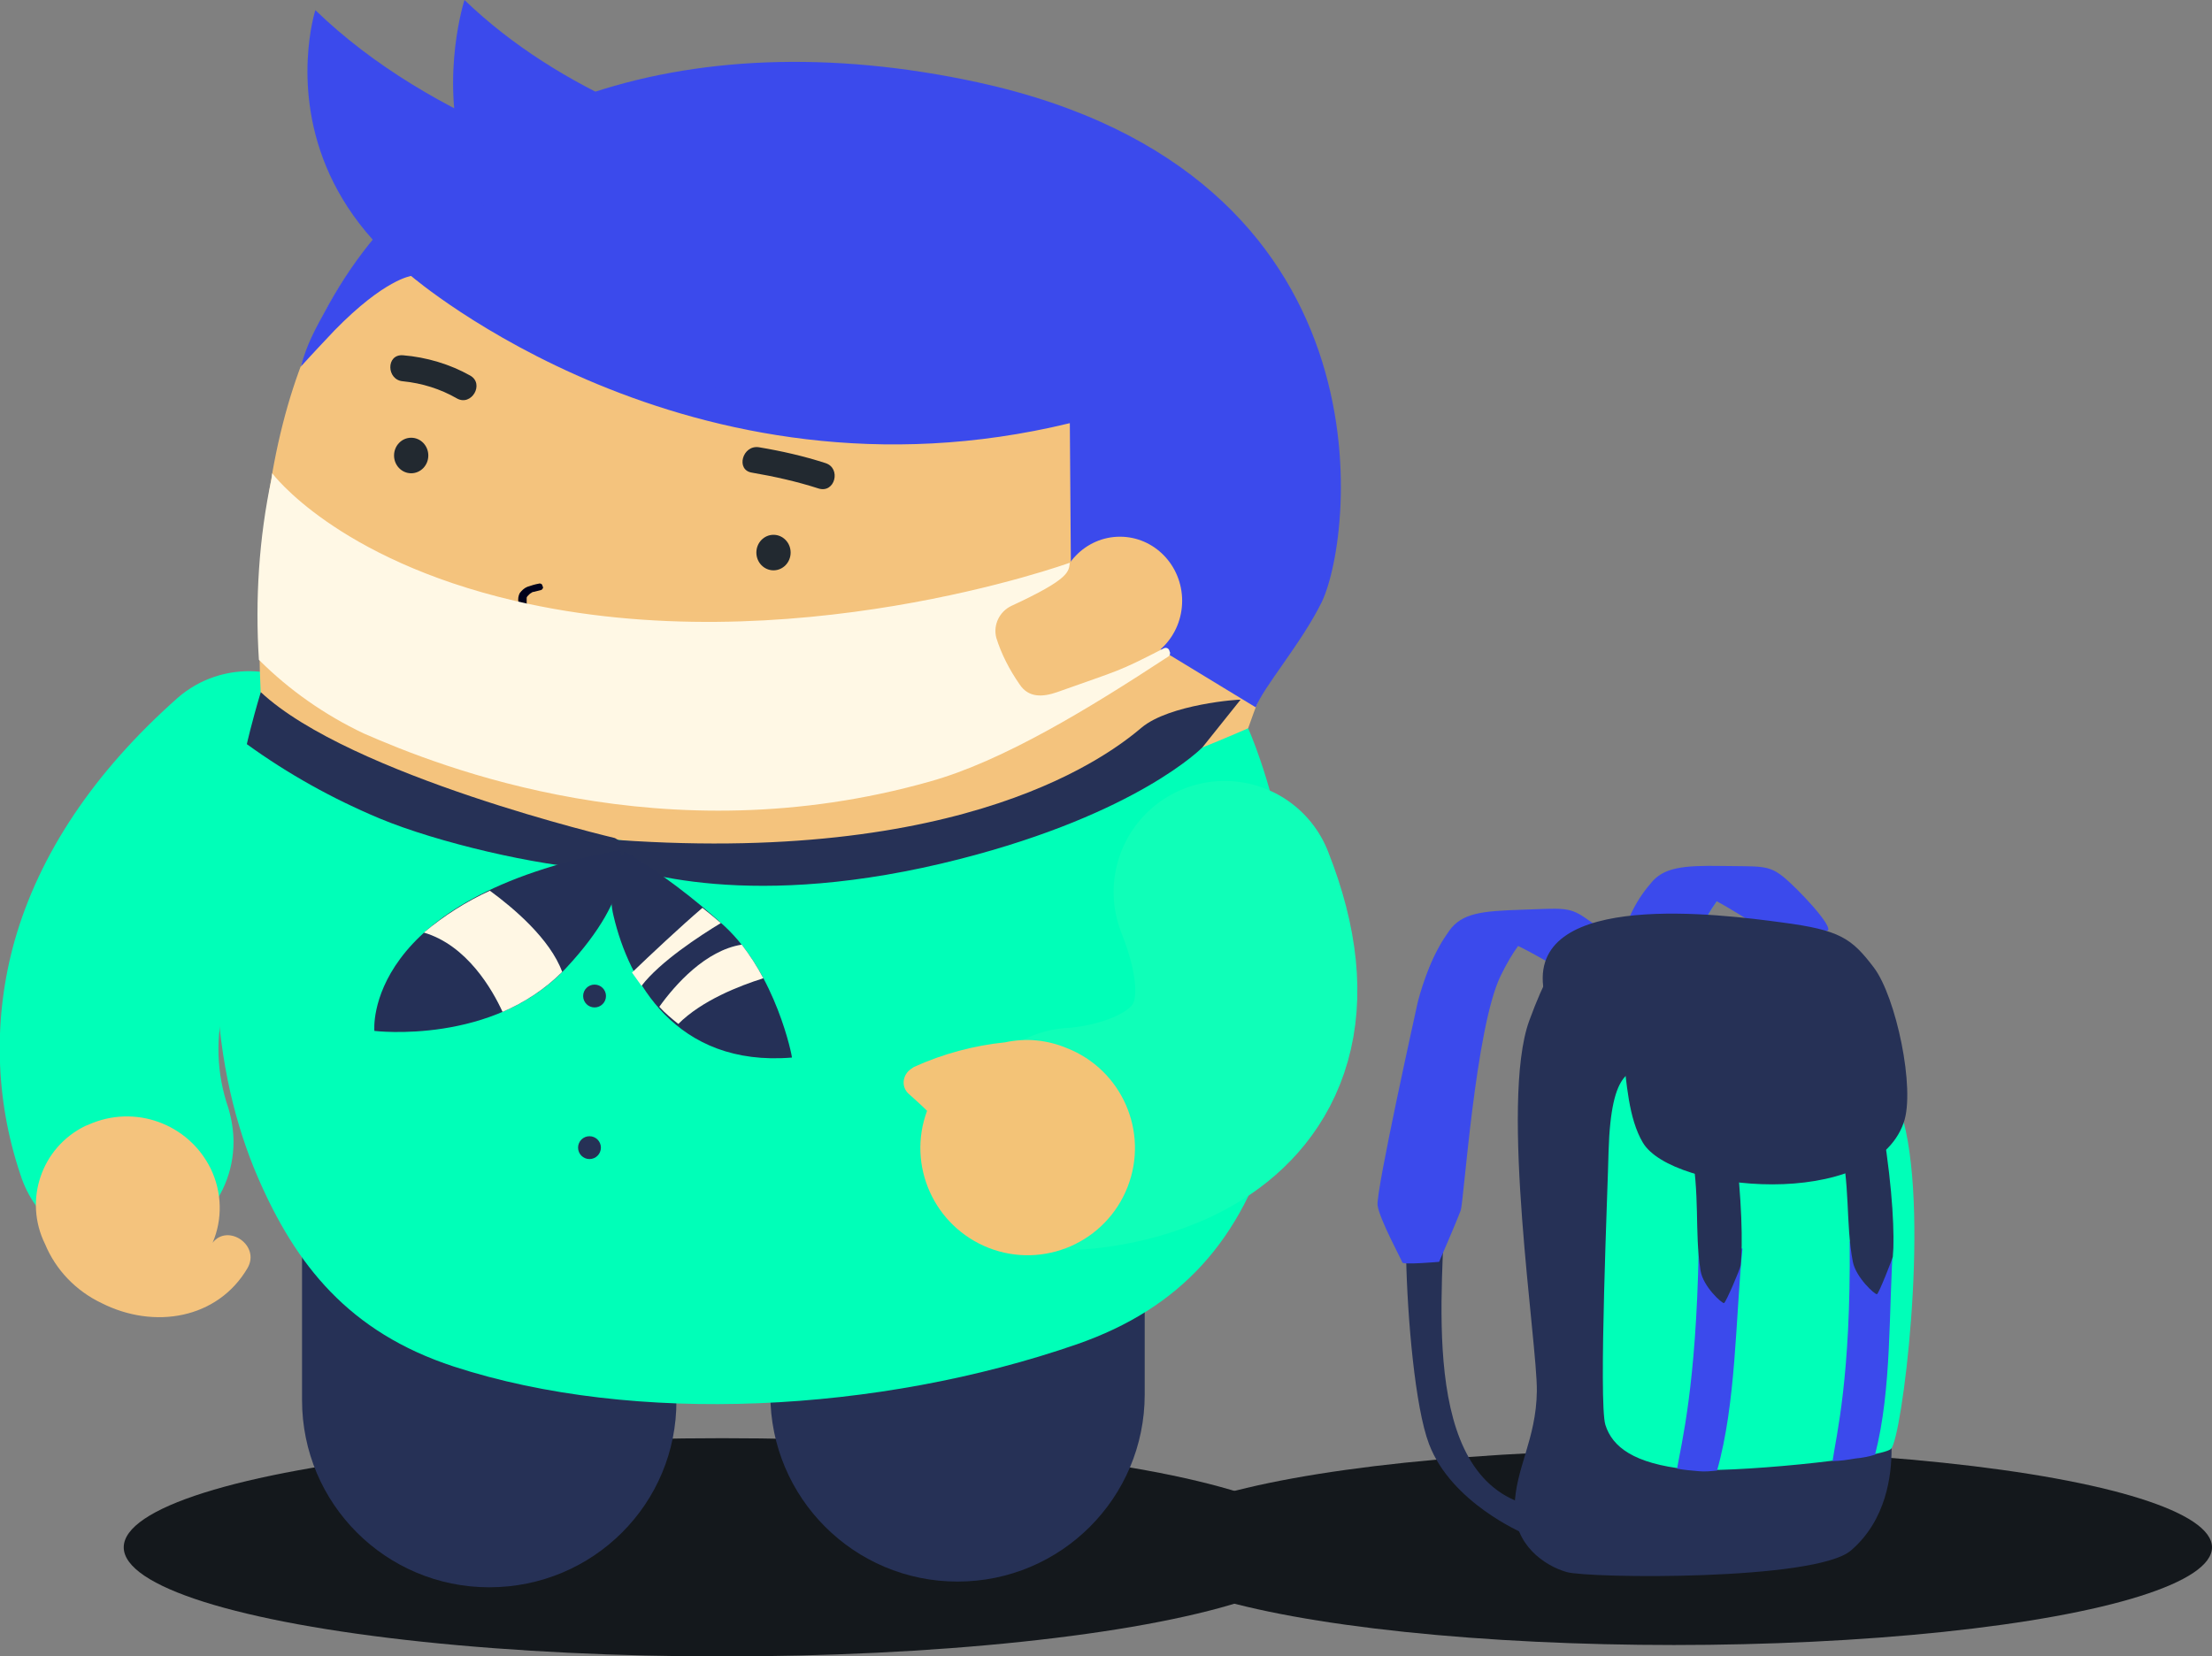 <?xml version="1.0" encoding="utf-8"?>
<!-- Generator: Adobe Illustrator 25.0.0, SVG Export Plug-In . SVG Version: 6.00 Build 0)  -->
<svg version="1.1" xmlns="http://www.w3.org/2000/svg" x="0px" y="0px"
     viewBox="0 0 348.6 261.1" style="enable-background:new 0 0 348.6 261.1;" xml:space="preserve">
<rect x="0" y="0" width="348.6" height="261.1" fill="#808080" stroke="none"/>
<style type="text/css">
	.st0{fill:#3B4AEC;}
	.st1{fill:#14181C;}
	.st2{fill-rule:evenodd;clip-rule:evenodd;fill:#EF932E;}
	.st3{fill-rule:evenodd;clip-rule:evenodd;fill:#00A1FF;}
	.st4{fill-rule:evenodd;clip-rule:evenodd;fill:#3B4AEC;}
	.st5{fill-rule:evenodd;clip-rule:evenodd;fill:#263156;}
	.st6{fill-rule:evenodd;clip-rule:evenodd;fill:#00FFB8;}
	.st7{fill:#263156;}
	.st8{fill:#00FFB8;}
	.st9{fill:#F4C37D;}
	.st10{fill:#222930;}
	.st11{fill:#00011B;}
	.st12{fill:#FFF8E5;}
	.st13{fill:#253057;}
	.st14{fill:#FFF7E4;}
	.st15{fill:none;stroke:#0FFFB8;stroke-width:35;stroke-linecap:round;stroke-miterlimit:10;}
	.st16{fill:#F3C377;}
</style>
  <g id="bag">
	<path class="st0" d="M288.5,195.3v-4.4c0-1.9,1.5-3.4,3.4-3.4h6c1.9,0,3.4,1.5,3.4,3.4v4.4c0,1.9-1.5,3.4-3.4,3.4h-6
		C290,198.7,288.5,197.1,288.5,195.3z M291.9,189.2c-0.9,0-1.6,0.7-1.6,1.6c0,0,0,0,0,0v4.4c0,0.9,0.7,1.6,1.6,1.6c0,0,0,0,0,0h6
		c0.9,0,1.6-0.7,1.6-1.6c0,0,0,0,0,0v-4.4c0-0.9-0.7-1.6-1.6-1.6c0,0,0,0,0,0H291.9z"/>
    <path class="st0" d="M264.8,195.5V191c0-1.9,1.5-3.4,3.4-3.4l0,0h6c1.9,0,3.4,1.5,3.4,3.4v4.4c0,1.9-1.5,3.4-3.4,3.4h-6
		C266.3,198.8,264.8,197.3,264.8,195.5z M268.2,189.4c-0.9,0-1.6,0.7-1.6,1.6v4.4c0,0.9,0.7,1.6,1.6,1.6h6c0.9,0,1.6-0.7,1.6-1.6v0
		V191c0-0.9-0.7-1.6-1.6-1.6l0,0L268.2,189.4z"/>
    <ellipse class="st1" cx="263.8" cy="243.9" rx="84.8" ry="15.4"/>
    <path class="st2" d="M252.1,181.8c-0.5,3-0.7,6-0.8,9.1c-0.2,9.2,0.4,22.9,2.3,28.7c3,9.2,13.9,14.3,13.9,14.3l1.2-4.3
		c-17.1-5-11.8-34.3-11.1-48L252.1,181.8z"/>
    <path class="st3" d="M275,138.6c0,0-2.5-0.7-6.7,7.1s-7.1,34.5-7.6,35.8s-3.7,7.7-3.7,7.7s-5.6,0.3-5.6-0.1s-3.2-6.8-3.4-8.9
		s7.3-30.3,7.4-30.8s2.1-7.2,4.7-9.4S274.7,138.6,275,138.6z"/>
    <path class="st0" d="M275,138.6c0,0-2.5-0.7-6.7,7.1s-7.1,34.5-7.6,35.8s-3.7,7.7-3.7,7.7s-5.6,0.3-5.6-0.1s-3.2-6.8-3.4-8.9
		s7.3-30.3,7.4-30.8s2.1-7.2,4.7-9.4S274.7,138.6,275,138.6z"/>
    <path class="st4" d="M276.2,145.4c-7.2-4.2-16.1-11.5-20.9,4.1c0.7-3.8,2.3-7.3,4.8-10.2c2-2.6,5.2-2.9,11.2-2.8s7.3-0.2,9.6,1.6
		s8.2,8.1,7.1,8.6S276.2,145.4,276.2,145.4z"/>
    <path class="st5" d="M222,189c-0.4,3.1-0.5,6.2-0.4,9.3c0.2,9.4,1.4,23.5,3.6,29.3c3.5,9.3,14.9,14.1,14.9,14.1l1-4.4
		c-17.8-4.5-13.5-34.7-13.4-48.8L222,189z"/>
    <path class="st4" d="M243.1,146.2c0,0-2.6-0.6-6.6,7.6s-5.8,35.6-6.3,37s-3.4,8.1-3.4,8.1s-5.7,0.5-5.8,0.1s-3.6-6.8-3.9-9
		s6.2-31.4,6.3-31.9s1.9-7.4,4.4-9.9S242.8,146.2,243.1,146.2z"/>
    <path class="st4" d="M245.3,152.4c-7.5-4.1-17-11.1-21.3,5c0.6-3.9,2.1-7.5,4.4-10.7c2-2.8,5.2-3.1,11.4-3.3s7.4-0.5,9.9,1.2
		s9.2,6.6,8,7.2S245.3,152.4,245.3,152.4z"/>
    <path class="st5" d="M251.8,146.3c-2.6,0.9-6.1,1.7-10.8,14.6s1.3,50.8,1.2,58.4s-3.4,12.2-3.5,18.2s4.7,9.3,8.2,10.3
		s39.2,1.4,44.8-3.4s6.4-11.9,6.4-15.9s2.6-51.3,0.3-63.9C293.6,139.2,272.8,145.4,251.8,146.3z"/>
    <path class="st6" d="M260.1,168.3c-2.9,0.4-6.2-0.3-6.6,13.2c-0.1,5.3-1.6,39.6-0.5,43.1s4.5,6.1,12.8,7c6.4,0.7,30.5-1.7,32.2-3.2
		s6.1-35.8,2-51.6c-1.2-4.6-15.8-9-21.8-8.8S260.1,168.3,260.1,168.3z"/>
    <path class="st4" d="M288.8,230.3c0.6-4.1,2.9-13.2,2.7-34.6c0.4,0,6.9-0.3,6.9-0.3c-0.8,11.2-0.2,23.4-2.9,33.9
		c-1,0.3-2,0.5-3.1,0.6C291.2,230.1,290,230.3,288.8,230.3z"/>
    <path class="st5" d="M289.8,179c1.9,8,1,13.6,2.2,19.9c0.5,2.5,3.5,5.2,3.8,5.1s2.4-5.5,2.5-5.9c0.3-3.3,0-10.4-1.5-19.8L289.8,179
		z"/>
    <path class="st4" d="M264.3,231.5c0.7-4.1,3-13,3.4-34.4c0.4,0,6.9-0.3,6.9-0.3c-1.1,11.2-1,24.4-4,35c-1,0.1-2,0.2-2.9,0.1
		C266.5,231.8,265.4,231.7,264.3,231.5z"/>
    <path class="st5" d="M266.4,180.4c1.6,8,0.6,13.6,1.6,19.9c0.4,2.5,3.4,5.2,3.7,5.1s2.6-5.5,2.6-5.9c0.4-3.3,0.2-10.4-0.9-19.8
		L266.4,180.4z"/>
    <path class="st5" d="M243.2,155.5c0.2,1.4,1.6-4,8-1s3.2,18,7.7,25.6c4.6,7.8,36.2,10.8,41.1-3.1c1.9-5.3-1.2-19.9-4.7-24.5
		s-5.3-5.9-14.5-7.1C271.2,144.1,241.4,140.3,243.2,155.5z"/>
</g>
  <g id="boy">
	<ellipse id="torso-shadow" class="st1" cx="113.8" cy="243.9" rx="94.3" ry="17.2"/>
    <g id="legs">
		<path id="leg-right" class="st7" d="M150.9,249.3L150.9,249.3c-16.3,0-29.5-13.2-29.5-29.5v-33.2c0-16.3,13.2-29.5,29.5-29.5l0,0
			c16.3,0,29.5,13.2,29.5,29.5v33.2C180.4,236.1,167.2,249.3,150.9,249.3z"/>
      <path id="left-left" class="st7" d="M77.1,250.2L77.1,250.2c-16.3,0-29.5-13.2-29.5-29.5v-33.2c0-16.3,13.2-29.5,29.5-29.5l0,0
			c16.3,0,29.5,13.2,29.5,29.5v33.2C106.7,237,93.5,250.2,77.1,250.2z"/>
	</g>
    <g id="without-legs">
		<g id="torso">
			<g id="hand-left">
				<path id="arm-left" class="st8" d="M19.6,197.2c9.5,0,17.2-7.7,17.2-17.2c0-1.8-0.3-3.6-0.8-5.3c-1.9-5.5-2.1-11.4-0.5-17
					c2-7.3,7.2-14.7,15.4-22c7-6.4,7.5-17.3,1.1-24.3c-6.3-6.9-17-7.5-24-1.4c-13.2,11.7-21.8,24.6-25.7,38.3
					c-3.4,12.1-3.1,24.9,0.9,36.8C5.5,192.4,12.1,197.2,19.6,197.2z"/>
        <path id="palm-left" class="st9" d="M7.1,196.1c-3.4-6.9-0.6-15.2,6.3-18.6c0.2-0.1,0.3-0.1,0.5-0.2c7.3-3.3,15.8-0.2,19.3,6.9
					c1.8,3.7,1.9,8,0.3,11.7c2.4-3.1,7.6,0.4,5.5,4c-4.7,8-14.7,9.7-23,5.5C12,203.5,8.8,200.2,7.1,196.1z"/>
			</g>
      <path id="body" class="st8" d="M196.7,114.8c0,0,13.6,29.7,3.9,63.5c-4.9,17.1-14.5,27.9-30.9,33.6
				c-31.2,10.8-69.7,12.8-98.2,3.5C55,210,46.6,199.4,40.6,185.5c-6.7-15.6-10.7-40.2,0.5-75.8L196.7,114.8z"/>
      <g id="buttons">
				<circle id="button-bottom" class="st7" cx="93.7" cy="157" r="1.8"/>
        <circle id="button-top" class="st7" cx="92.9" cy="180.9" r="1.8"/>
			</g>
		</g>
      <g id="face">
			<path id="face-shape" class="st9" d="M196.7,114.8c2.2-6.3,4.8-12.5,7.7-18.5c5.1-10.6,17.8-60.2-47.9-74.6s-119.6-2.2-115.4,88
				C41.1,109.7,93.8,159.7,196.7,114.8z"/>
        <path class="st0" d="M168.8,93.8l-0.2-27.1C108.6,81.3,64.8,43.5,64.8,43.5s-4.2,0.5-12.1,8.6c-1.6,1.7-3.5,3.7-5.3,5.7
				c1-3.6,2.1-5.6,4.4-9.8c17.1-30.8,55.5-45.2,102.4-35c65.8,14.4,59.2,71.3,54.1,81.9c-3.2,6.5-9.2,13.4-10.4,16.6l0,0L168.8,93.8
				z"/>
        <g id="haircreast">
				<path class="st0" d="M49.7,1.6c0,0-15.9,49.2,65.8,59.8h0.7c16.7-0.9,18-25.8,1.6-29C95.2,28,68,19.3,49.7,1.6z"/>
          <path class="st0" d="M73.2,0c0,0-15.1,46.6,42.3,53.7c19.7-0.7,41.4-24,41.4-24S103.5,29.2,73.2,0z"/>
			</g>
        <ellipse id="ear" class="st9" cx="176.5" cy="94.7" rx="9.8" ry="10.1"/>
        <g id="eyes">
				<ellipse class="st10" cx="64.8" cy="71.8" rx="2.7" ry="2.8"/>
          <ellipse class="st10" cx="121.9" cy="87.1" rx="2.7" ry="2.8"/>
			</g>
        <path id="nose" class="st11" d="M85.3,93c-0.3,0.1-0.5,0.1-0.8,0.2l-0.4,0.1H84l-0.2,0.1c-0.1,0.1-0.2,0.1-0.3,0.2l-0.1,0.1
				l-0.1,0.1l-0.1,0.1l0,0L83.1,94L83,94.2l0,0v0.1c0,0.1,0,0.1,0,0.2c0,0.1,0,0.1,0,0v0.3c0-0.1,0-0.1,0,0c0,0.1,0,0.2,0,0.3
				c0,0.1,0,0.1,0,0l0,0l0.1,0.1c0,0,0.1,0.2,0,0l0.1,0.1l0,0c0,0-0.1,0,0,0l0.1,0.1c-0.1-0.1,0,0,0,0h0.1c-0.1,0-0.1,0,0,0
				s-0.1,0,0,0h0.1c0.3-0.1,0.5,0.1,0.6,0.3c0,0,0,0,0,0c0.1,0.3-0.1,0.6-0.4,0.6c-1,0.4-1.8-0.5-2-1.4c-0.1-0.5,0-1,0.2-1.4
				c0.3-0.4,0.7-0.8,1.2-1c0.6-0.2,1.2-0.4,1.8-0.5c0.3-0.1,0.6,0.1,0.6,0.4C85.7,92.6,85.5,92.9,85.3,93L85.3,93z"/>
        <path id="mask" class="st12" d="M42.8,75.4l0.1-0.8c0,0,10,13.5,38.2,20.1c43.1,10.1,87.5-6,87.5-6l0,0c-0.2,1.4,0.1,2.5-9.2,6.8
				c-1.9,0.9-2.9,3-2.4,5c0.8,2.6,2.1,5.1,3.7,7.4c1.4,2.1,3.6,2,5.9,1.2c10.1-3.6,9.4-3.1,16.8-6.9c0.4-0.2,0.8,0,0.9,0.4
				c0,0.1,0.1,0.2,0.1,0.3l0,0c0,0.3-0.1,0.5-0.3,0.6c-12.5,8.2-26.1,16.5-37.6,19.7c-41.8,11.8-77.1-2.3-89.2-7.6
				c-6.1-2.9-11.7-6.8-16.5-11.6C40.2,94.5,40.8,84.8,42.8,75.4z"/>
        <g id="brows">
				<path id="right-brow" class="st10" d="M129,77c-3.4-1.1-7-1.9-10.5-2.5c-2.6-0.4-1.5-4.4,1.1-4c3.6,0.6,7.1,1.4,10.5,2.5
					C132.6,73.8,131.6,77.8,129,77z"/>
          <path id="left-brow" class="st10" d="M72,62.8c-2.6-1.5-5.5-2.4-8.5-2.7c-2.6-0.2-2.7-4.3,0-4.1c3.7,0.3,7.4,1.4,10.6,3.2
					C76.4,60.5,74.3,64.1,72,62.8z"/>
			</g>
		</g>
      <g id="scarf">
			<path class="st7" d="M179.9,114.7c-4.4,3.7-27.2,22.2-85.3,17.5c0,0.5,0.1,1.2,0.1,1.2c0.1,0.5,0.2,1.1,0.4,1.6
				c0.1,0.2,0.1,0.4,0.2,0.6c4.4,1.8,23.2,8.2,56-0.2c28.1-7.2,38.2-17.6,38.2-17.6l6-7.5C195.4,110.2,184.3,111,179.9,114.7z"/>
        <path class="st7" d="M103.7,136.6c-4-2.9-6.8-4.5-6.8-4.5s-41.7-9.8-55.8-23c-1.5,5-2.2,8.2-2.2,8.2c6.5,4.7,13.5,8.6,20.9,11.7
				c9.1,3.8,24.9,7.5,34.3,8C97.3,136.2,100.5,136.1,103.7,136.6z"/>
        <g id="scarf-ends">
				<path class="st13" d="M114.2,146c-4.8-4.4-10.1-8.4-15.7-11.8c-0.2,0.2-0.3,0.5-0.5,0.8c-1.6,2.8-2.1,6.2-1.3,9.4
					c2.4,10.2,9.8,23.8,28.1,22.3C124.9,166.7,122.3,153.5,114.2,146z"/>
          <path class="st14" d="M103.9,158.7c2.5-3.5,7.3-8.9,13-9.8c1.3,1.7,2.4,3.4,3.4,5.3c-3.8,1.2-9.7,3.5-13.4,7.2
					C105.9,160.6,104.8,159.7,103.9,158.7z"/>
          <path class="st14" d="M110.7,143.1c1,0.8,2,1.6,2.9,2.4c-3.3,2-9.6,6.1-12.5,9.9c-0.5-0.7-1-1.4-1.5-2.1
					C102.4,150.6,107.2,146.1,110.7,143.1z"/>
          <path class="st13" d="M97.7,134c-40.7,7.6-38.7,28.5-38.7,28.5s18.8,2.3,30.2-9.9S97.7,134,97.7,134z"/>
          <path class="st14" d="M66.8,147c3.2-2.7,6.7-4.9,10.4-6.6c3.7,2.7,9.5,7.6,11.4,12.8c-2.7,2.7-5.9,4.8-9.4,6.3
					C77.6,156,73.6,149,66.8,147z"/>
			</g>
		</g>
      <g id="hand-right_1_">
			<path id="arm-right" class="st15" d="M169.2,179.5c0,0,38.7-1.3,23.8-38.9">
        <animate accumulate="none" additive="replace" attributeName="d" begin="2s; myanim2.end+25" calcMode="spline" dur="0.7s"
                 fill="freeze" from="M 169.2, 179.46 s 38.65-1.29, 23.84-38.92" id="myanim" keySplines="0.42, 0.0, 0.58, 1.0"
                 keyTimes="0;1" restart="always" to="M 191.51, 47.75 s 40.69, 39.86, 9, 83.5">
					</animate>

        <animate accumulate="none" additive="replace" attributeName="d" begin="myanim.end+1.3" calcMode="spline"
                 dur="0.7s" fill="freeze" from="M 191.51, 47.75 s 40.69, 39.86, 9, 83.5" id="myanim2"
                 keySplines="0.42, 0.0, 0.58, 1.0" keyTimes="0;1" restart="always"
                 to="M 169.2, 179.46 s 38.65-1.29, 23.84-38.92">
					</animate>
			</path>
        <path id="palm-right" class="st16" d="M144,168.2c4.6-2.1,9.5-3.4,14.4-3.9c3.2-0.7,6.6-0.4,9.7,0.9c8.7,3.4,13,13.2,9.6,21.9
				c-3.4,8.7-13.2,13-21.9,9.6c-8.6-3.4-12.9-13-9.7-21.6c-0.9-0.9-1.8-1.7-2.8-2.6c-1.1-0.9-1.2-2.5-0.2-3.6
				C143.4,168.6,143.7,168.4,144,168.2z">
<animateTransform attributeName="transform"
                  begin="2s; myanim2.end+25"
                  attributeType="XML"
                  type="translate"
                  calcMode="spline"
                  from="0 0"
                  to="20 -140"
                  keySplines="0.42, 0.0, 0.58, 1.0" keyTimes="0;1"
                  fill="freeze"
                  dur="0.7s"
                  />
          <animateTransform attributeName="transform"
                            begin="myanim.end+1.3"
                            attributeType="XML"
                            type="translate"
                            calcMode="spline"
                            from="20 -140"
                            keySplines="0.42, 0.0, 0.58, 1.0" keyTimes="0;1"
                            to="0 0"
                            fill="freeze"
                            dur="0.7s"
          />
        </path>
		</g>
	</g>
</g>
</svg>
